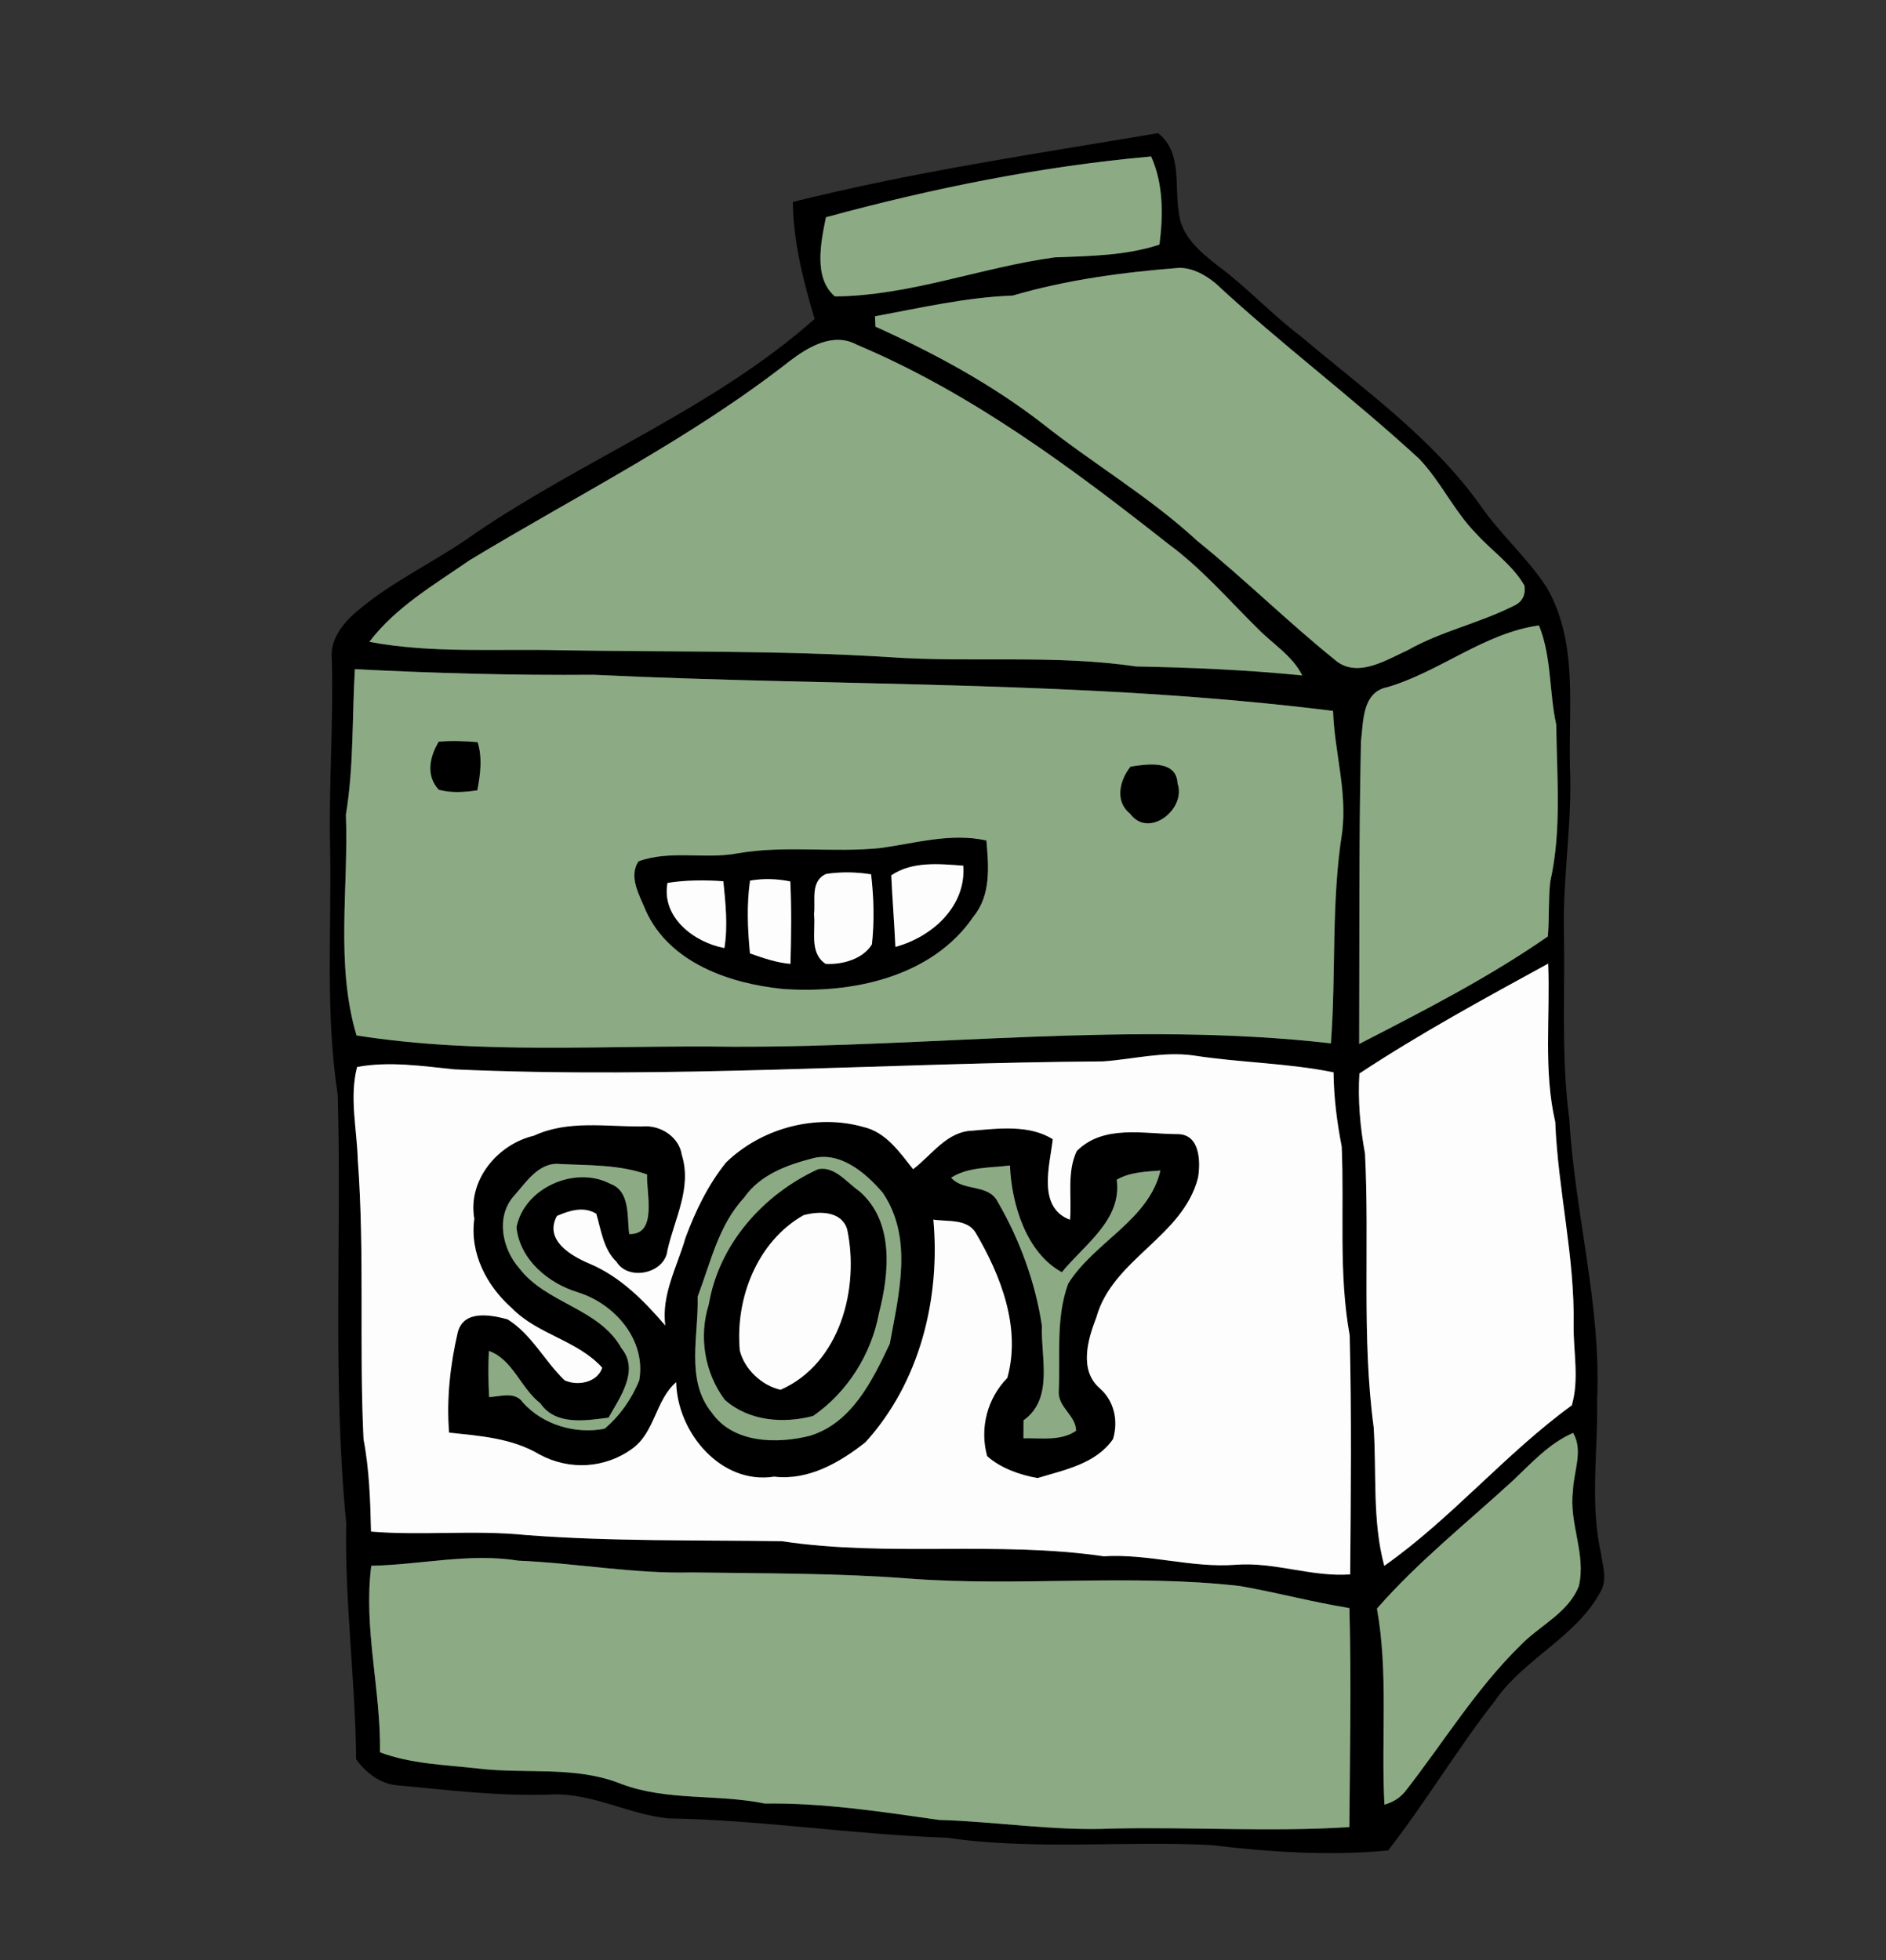 <svg height="238pt" viewBox="0 0 229 238" width="229pt" xmlns="http://www.w3.org/2000/svg"><rect x="0" y="0" width="229" height="238" fill="#333333" stroke="none"/><path d="m96.27 24.52c14.59-3.65 29.55-5.86 44.35-8.35 2.96 2.31 1.96 6.43 2.52 9.66.27 2.83 2.58 4.76 4.67 6.39 3.61 2.67 6.65 6 10.24 8.7 7.56 6.39 15.82 12.23 21.65 20.38 2.42 3.54 5.72 6.37 8.06 9.96 3.86 6.56 2.68 14.47 2.86 21.73.31 6.69-.86 13.33-.73 20.01.15 7.65-.35 15.33.66 22.94.66 11.4 3.9 22.58 3.37 34.07.12 6.21-.9 12.5.48 18.64.22 1.51.78 3.17-.06 4.61-3 5.56-9.3 8.12-12.82 13.24-4.59 5.87-8.4 12.3-12.98 18.18-7.15.67-14.39.2-21.52-.66-10.67-.53-21.42.66-32.04-.89-11.32-.37-22.55-2.16-33.88-2.35-4.78-.49-9.15-3.07-14.03-2.9-6.31.26-12.57-.54-18.83-1.11-2.07-.17-3.83-1.53-5-3.17-.08-9.56-1.4-19.07-1.2-28.65-1.69-17.29-.55-34.67-1.03-52-1.53-9.92-.74-19.96-.93-29.95-.17-7.64.42-15.26.21-22.9-.27-2.39 1.29-4.37 2.99-5.83 4.4-3.77 9.76-6.15 14.44-9.53 13.43-9.13 28.96-15.18 41.19-26.01-1.37-4.62-2.59-9.35-2.64-14.21m4.02 1.86c-.62 3.02-1.54 7.4 1.09 9.61 9.11-.08 17.72-3.52 26.67-4.74 4.28-.17 8.61-.2 12.73-1.55.46-3.57.49-7.36-1.01-10.7-13.34 1.19-26.55 3.86-39.48 7.38m42.94 6.14c-6.81.53-13.7 1.44-20.26 3.37-5.67.2-11.18 1.5-16.73 2.51.01.32.04.95.06 1.26 7.13 3.22 14.06 6.96 20.28 11.77 6.16 4.89 13 8.89 18.79 14.24 5.7 4.6 10.92 9.77 16.62 14.37 2.7 2.44 6.28.11 8.98-1.12 4.02-2.27 8.58-3.24 12.68-5.29 1.14-.47 1.62-1.31 1.45-2.53-1.46-2.53-3.95-4.19-5.88-6.33-2.68-2.73-4.27-6.31-6.91-9.07-8.01-7.38-16.77-13.92-24.75-21.33-1.23-1-2.7-1.82-4.33-1.85m-47.36 11.33c-12.04 9.44-25.79 16.27-38.83 24.16-4.29 2.97-9 5.7-12.19 9.92 7.62 1.43 15.42.83 23.13 1.02 13.34.23 26.69 0 40.02.84 9.97.7 20.01-.34 29.93 1.13 6.74.13 13.48.41 20.19 1.09-1.2-2.41-3.59-3.82-5.42-5.7-3.53-3.48-6.78-7.28-10.8-10.23-11.75-9.26-23.95-18.36-37.83-24.21-2.88-1.58-5.91.24-8.2 1.98m72.57 39.59c-3.06.61-2.89 4.16-3.19 6.6-.27 12.24-.17 24.48-.22 36.72 7.8-4.02 15.69-8.04 22.91-13.06.19-2.21.05-4.43.29-6.64 1.41-6.25.8-12.72.73-19.07-.88-3.99-.54-8.22-2.1-12.05-6.64.92-12.03 5.62-18.42 7.5m-125.35-2.19c-.35 5.89-.12 11.81-1.09 17.66.34 8.9-1.29 18.16 1.29 26.81 15.1 2.38 30.49 1.14 45.71 1.37 24.2.08 48.45-3.16 72.6-.41.64-8.52.02-17.12 1.36-25.59.64-4.97-.93-9.82-1.1-14.77-29.77-3.74-59.88-2.96-89.81-4.39-9.66.08-19.32-.19-28.96-.68m121.97 49.09c-.2 3.25.09 6.52.68 9.72.56 11.04-.42 22.2 1.05 33.2.38 5.63-.19 11.35 1.29 16.86 8.19-5.77 14.67-13.59 22.77-19.49.92-3.15.19-6.48.22-9.7.16-8.31-1.9-16.42-2.23-24.7-1.46-6.32-.59-12.82-.86-19.23-7.75 4.24-15.55 8.48-22.92 13.34m-31.11-1.47c-26.26.17-52.5 2.15-78.78.97-3.91-.4-7.9-1.01-11.81-.29-.96 3.67-.02 7.53.08 11.26.85 11.3.15 22.64.7 33.94.71 3.7.82 7.46.91 11.21 6.25.51 12.55-.22 18.81.42 10.34.79 20.72.6 31.08.75 12.94 1.94 26.12-.06 39.08 1.83 5.41-.34 10.63 1.44 16.03 1.03 4.69-.37 9.19 1.5 13.89 1.17.08-9.67.18-19.35-.06-29.02-1.37-7.58-.64-15.28-.97-22.93-.58-2.98-.96-5.98-.99-9.01-5.62-1.14-11.36-1.17-17.01-2.05-3.68-.51-7.31.46-10.96.72m49.8 50.85c-5.57 5.12-11.57 9.88-16.56 15.59 1.41 7.83.49 15.86.91 23.8 1-.27 1.83-.78 2.49-1.56 4.67-5.96 8.65-12.54 14.1-17.85 2.32-2.38 5.73-3.87 7.01-7.11.93-3.88-1.23-7.67-.71-11.56.06-2.34 1.29-4.85.02-7.05-2.89 1.25-5.02 3.62-7.26 5.74m-138.67 10.39c-.97 7.6 1.17 15.06 1.06 22.65 3.79 1.42 7.87 1.51 11.84 1.96 5.8.71 11.84-.36 17.4 1.86 5.61 2.13 11.69 1.21 17.48 2.4 7.11-.1 14.13.99 21.15 1.99 7.01.2 13.97 1.36 21 1.05 9.61-.22 19.24.43 28.83-.18.07-8.85.25-17.74.01-26.59-4.47-.73-8.85-1.9-13.3-2.68-13.31-1.52-26.74.1-40.08-.9-8.8-.68-17.63-.62-26.45-.75-7.07.18-14.04-1.13-21.08-1.43-5.96-.96-11.9.51-17.86.62z"/><path d="m53.27 90.05c1.57-.14 3.16-.08 4.73.06.59 1.9.33 3.93-.04 5.85-1.55.23-3.16.35-4.69-.07-1.6-1.75-1.1-4 0-5.84z"/><path d="m137.27 93.08c1.98-.31 5.58-.86 5.71 2.03 1.1 3.14-3.52 6.77-5.77 3.68-1.89-1.5-1.26-4.07.06-5.71z"/><path d="m106.93 102.96c4.24-.58 8.55-1.87 12.84-.91.28 3.11.57 6.62-1.55 9.21-5.03 7.41-14.83 9.44-23.24 8.81-6.41-.66-13.66-3.16-16.54-9.44-.74-1.84-2.18-4.16-.91-6.05 3.86-1.41 8.05-.22 12.02-.97 5.75-1.01 11.6-.04 17.38-.65m1.29 3.32c.13 2.9.37 5.79.5 8.69 4.45-1.21 8.59-4.89 8.25-9.86-2.92-.22-6.18-.56-8.75 1.17m-7.9-.17c-1.97.86-1.27 3.2-1.48 4.89.22 2.02-.61 4.7 1.41 6.03 2.02.11 4.52-.57 5.62-2.37.31-2.82.23-5.68-.1-8.5-1.8-.29-3.65-.32-5.45-.05m-19.27 1.09c-.77 4.18 3.23 7.22 6.91 7.91.43-2.69.14-5.42-.13-8.11-2.26-.17-4.54-.15-6.78.2m10.02-.28c-.42 2.93-.29 5.91-.01 8.84 1.6.56 3.22 1.13 4.92 1.27.09-3.34.14-6.68-.02-10.01-1.61-.33-3.27-.38-4.89-.1z"/><path d="m64.83 137.89c4.14-1.92 8.76-1.08 13.16-1.12 2.17-.21 4.48 1.25 4.8 3.48 1.25 3.99-.91 7.77-1.75 11.57-.3 2.81-4.74 3.77-6.19 1.38-1.6-1.54-1.85-3.81-2.45-5.83-1.53-.94-3.27-.39-4.78.27-1.58 2.92 1.7 4.84 3.96 5.79 3.74 1.58 6.61 4.49 9.2 7.51-.5-3.76 1.45-7.15 2.45-10.65 1.21-3.25 2.74-6.44 4.93-9.15 4.31-4.18 10.92-5.95 16.7-4.3 2.74.64 4.37 3.06 6.01 5.12 2.27-1.72 4.1-4.6 7.22-4.68 3.19-.27 6.92-.74 9.74 1.04-.37 3.19-1.91 8.27 2.09 9.78.24-2.77-.41-5.76.82-8.35 3.27-3.24 8.07-2.07 12.19-2.05 2.77-.04 2.86 3.29 2.54 5.28-1.84 7.21-10.38 9.87-12.35 16.97-1.04 2.67-2.12 6.38.38 8.58 1.79 1.55 2.32 3.98 1.64 6.21-2.1 3.01-5.87 3.72-9.15 4.72-2.13-.36-4.52-1.21-6.13-2.66-.94-3.38.01-7.01 2.45-9.5 1.69-6.08-.79-12.45-3.88-17.68-1.07-1.66-3.41-1.27-5.1-1.54.87 9.63-1.65 19.77-8.24 27.03-3.12 2.47-6.95 4.68-11.09 4.18-6.47 1.01-11.77-5.37-11.9-11.47-2.52 2.19-2.56 6.05-5.3 8.05-3.3 2.44-7.69 2.68-11.29.73-3.34-1.99-7.22-2.26-10.98-2.65-.34-4.08.14-8.27 1.06-12.23.75-2.71 4.01-2.08 6.04-1.53 2.91 1.8 4.49 5.07 6.92 7.4 1.56.73 4 .28 4.57-1.53-3.01-3.33-7.84-4.02-10.96-7.22-3.07-2.71-5.15-6.68-4.57-10.86-.83-4.67 2.81-9.05 7.24-10.09m33.7 2.79c-3.07.8-6.26 1.99-8.15 4.7-3.13 3.35-4.1 7.92-5.67 12.05.14 4.68-1.52 10.13 1.72 14.1 2.61 3.73 7.94 3.81 11.93 2.79 5.09-1.57 7.58-6.72 9.68-11.17 1.09-6 2.87-12.83-.85-18.32-2.06-2.43-5.25-5.15-8.66-4.15m-36.23 4.65c-2.12 2.53-1.28 6.35.75 8.66 3.29 4.3 9.7 4.84 12.41 9.71 2.21 2.69-.19 5.97-1.57 8.43-2.83.35-6.42.99-8.3-1.76-2.36-1.82-3.34-5.33-6.23-6.34-.09 1.86-.07 3.73.03 5.6 1.4-.06 3.15-.74 4.13.69 2.43 2.69 6.36 3.84 9.89 3.15 1.84-1.54 3.29-3.62 4.2-5.84.89-4.88-2.92-9.29-7.38-10.7-3.64-1.09-7.1-3.96-7.52-7.9.92-4.8 7.1-7.54 11.39-5.3 2.47.91 2.01 4.02 2.3 6.11 3.47.09 2.06-4.97 2.17-7.24-3.38-1.21-7.02-1.09-10.54-1.27-2.64-.29-4.2 2.31-5.73 4m53.19-2.34c1.47 1.7 4.53.71 5.66 2.94 2.67 4.6 4.57 9.78 5.36 15.04-.15 3.85 1.47 8.84-2.23 11.48 0 .54-.01 1.63-.01 2.18 2.13-.05 4.53.37 6.39-.91-.03-1.85-2.14-2.81-2.11-4.69.21-4.38-.39-8.98 1.15-13.17 3.11-5.03 9.79-7.69 11.2-13.74-1.79.14-3.71.19-5.31 1.12.68 4.86-3.95 7.89-6.66 11.23-4.31-2.35-6.11-8.24-6.3-12.96-2.39.31-5.03.14-7.14 1.48z"/><path d="m99.33 141.96c2.01-.41 3.51 1.64 5.02 2.68 4.23 3.66 3.64 9.9 2.38 14.79-.93 4.99-3.82 9.6-8 12.49-3.61.96-7.83.63-10.73-1.96-2.45-3.27-3.18-7.67-1.94-11.58 1.24-7.34 6.62-13.37 13.27-16.42m-1.77 5.59c-5.66 3.22-8.31 10.17-7.73 16.44.57 2.27 2.68 4.25 4.95 4.75 7.23-3.18 9.6-12.33 8.08-19.49-.71-2.25-3.43-2.22-5.3-1.7z"/><path d="m229 170.68c0-.06 0-.19 0-.25z"/><path d="m158.34 238h.25z"/><g fill="#8cab85"><path d="m100.29 26.38c12.93-3.52 26.14-6.19 39.48-7.38 1.5 3.34 1.47 7.13 1.01 10.7-4.12 1.35-8.45 1.38-12.73 1.55-8.95 1.22-17.56 4.66-26.67 4.74-2.63-2.21-1.71-6.59-1.09-9.61z"/><path d="m143.23 32.52c1.63.03 3.1.85 4.33 1.85 7.98 7.41 16.74 13.95 24.75 21.33 2.64 2.76 4.23 6.34 6.91 9.07 1.93 2.14 4.42 3.8 5.88 6.33.17 1.22-.31 2.06-1.45 2.53-4.1 2.05-8.66 3.02-12.68 5.29-2.7 1.23-6.28 3.56-8.98 1.12-5.7-4.6-10.92-9.77-16.62-14.37-5.79-5.35-12.63-9.35-18.79-14.24-6.22-4.81-13.15-8.55-20.28-11.77-.02-.31-.05-.94-.06-1.26 5.55-1.01 11.06-2.31 16.73-2.51 6.56-1.93 13.45-2.84 20.26-3.37z"/><path d="m95.87 43.85c2.29-1.74 5.32-3.56 8.2-1.98 13.88 5.85 26.08 14.95 37.83 24.21 4.02 2.95 7.27 6.75 10.8 10.23 1.83 1.88 4.22 3.29 5.42 5.7-6.71-.68-13.45-.96-20.19-1.09-9.92-1.47-19.96-.43-29.93-1.13-13.33-.84-26.68-.61-40.02-.84-7.71-.19-15.51.41-23.13-1.02 3.19-4.22 7.9-6.95 12.19-9.92 13.04-7.89 26.79-14.72 38.83-24.16z"/><path d="m168.44 83.44c6.39-1.88 11.78-6.58 18.42-7.5 1.56 3.83 1.22 8.06 2.1 12.05.07 6.35.68 12.82-.73 19.07-.24 2.21-.1 4.43-.29 6.64-7.22 5.02-15.11 9.04-22.91 13.06.05-12.24-.05-24.48.22-36.72.3-2.44.13-5.99 3.19-6.6z"/><path d="m43.09 81.25c9.64.49 19.3.76 28.96.68 29.93 1.43 60.04.65 89.81 4.39.17 4.95 1.74 9.8 1.1 14.77-1.34 8.47-.72 17.07-1.36 25.59-24.15-2.75-48.4.49-72.6.41-15.22-.23-30.61 1.01-45.71-1.37-2.58-8.65-.95-17.91-1.29-26.81.97-5.85.74-11.77 1.09-17.66m10.18 8.8c-1.1 1.84-1.6 4.09 0 5.84 1.53.42 3.14.3 4.69.07.37-1.92.63-3.95.04-5.85-1.57-.14-3.16-.2-4.73-.06m84 3.03c-1.32 1.64-1.95 4.21-.06 5.71 2.25 3.09 6.87-.54 5.77-3.68-.13-2.89-3.73-2.34-5.71-2.03m-30.34 9.88c-5.78.61-11.63-.36-17.38.65-3.97.75-8.16-.44-12.02.97-1.27 1.89.17 4.21.91 6.05 2.88 6.28 10.13 8.78 16.54 9.44 8.41.63 18.21-1.4 23.24-8.81 2.12-2.59 1.83-6.1 1.55-9.21-4.29-.96-8.6.33-12.84.91z"/><path d="m98.53 140.68c3.41-1 6.6 1.72 8.66 4.15 3.72 5.49 1.94 12.32.85 18.32-2.1 4.45-4.59 9.6-9.68 11.17-3.99 1.02-9.32.94-11.93-2.79-3.24-3.97-1.58-9.42-1.72-14.1 1.57-4.13 2.54-8.7 5.67-12.05 1.89-2.71 5.08-3.9 8.15-4.7m.8 1.28c-6.65 3.05-12.03 9.08-13.27 16.42-1.24 3.91-.51 8.31 1.94 11.58 2.9 2.59 7.12 2.92 10.73 1.96 4.18-2.89 7.07-7.5 8-12.49 1.26-4.89 1.85-11.13-2.38-14.79-1.51-1.04-3.01-3.09-5.02-2.68z"/><path d="m62.3 145.33c1.53-1.69 3.09-4.29 5.73-4 3.52.18 7.16.06 10.54 1.27-.11 2.27 1.3 7.33-2.17 7.24-.29-2.09.17-5.2-2.3-6.11-4.29-2.24-10.47.5-11.39 5.3.42 3.94 3.88 6.81 7.52 7.9 4.46 1.41 8.27 5.82 7.38 10.7-.91 2.22-2.36 4.3-4.2 5.84-3.53.69-7.46-.46-9.89-3.15-.98-1.43-2.73-.75-4.13-.69-.1-1.87-.12-3.74-.03-5.6 2.89 1.01 3.87 4.52 6.23 6.34 1.88 2.75 5.47 2.11 8.3 1.76 1.38-2.46 3.78-5.74 1.57-8.43-2.71-4.87-9.12-5.41-12.41-9.71-2.03-2.31-2.87-6.13-.75-8.66z"/><path d="m115.49 142.99c2.11-1.34 4.75-1.17 7.14-1.48.19 4.72 1.99 10.61 6.3 12.96 2.71-3.34 7.34-6.37 6.66-11.23 1.6-.93 3.52-.98 5.31-1.12-1.41 6.05-8.09 8.71-11.2 13.74-1.54 4.19-.94 8.79-1.15 13.17-.03 1.88 2.08 2.84 2.11 4.69-1.86 1.28-4.26.86-6.39.91 0-.55.01-1.64.01-2.18 3.7-2.64 2.08-7.63 2.23-11.48-.79-5.26-2.69-10.44-5.36-15.04-1.13-2.23-4.19-1.24-5.66-2.94z"/><path d="m183.75 179.72c2.24-2.12 4.37-4.49 7.26-5.74 1.27 2.2.04 4.71-.02 7.05-.52 3.89 1.64 7.68.71 11.56-1.28 3.24-4.69 4.73-7.01 7.11-5.45 5.31-9.43 11.89-14.1 17.85-.66.78-1.49 1.29-2.49 1.56-.42-7.94.5-15.97-.91-23.8 4.99-5.71 10.99-10.47 16.56-15.59z"/><path d="m45.08 190.11c5.96-.11 11.9-1.58 17.86-.62 7.04.3 14.01 1.61 21.08 1.43 8.82.13 17.65.07 26.45.75 13.34 1 26.77-.62 40.08.9 4.45.78 8.83 1.95 13.3 2.68.24 8.85.06 17.74-.01 26.59-9.59.61-19.22-.04-28.83.18-7.03.31-13.99-.85-21-1.05-7.02-1-14.04-2.09-21.15-1.99-5.79-1.19-11.87-.27-17.48-2.4-5.56-2.22-11.6-1.15-17.4-1.86-3.97-.45-8.05-.54-11.84-1.96.11-7.59-2.03-15.05-1.06-22.65z"/></g><path d="m108.22 106.28c2.57-1.73 5.83-1.39 8.75-1.17.34 4.97-3.8 8.65-8.25 9.86-.13-2.9-.37-5.79-.5-8.69z" fill="#fdfdfd"/><path d="m100.32 106.11c1.8-.27 3.65-.24 5.45.05.33 2.82.41 5.68.1 8.5-1.1 1.8-3.6 2.48-5.62 2.37-2.02-1.33-1.19-4.01-1.41-6.03.21-1.69-.49-4.03 1.48-4.89z" fill="#fdfdfd"/><path d="m81.05 107.2c2.24-.35 4.52-.37 6.78-.2.27 2.69.56 5.42.13 8.11-3.68-.69-7.68-3.73-6.91-7.91z" fill="#fdfdfd"/><path d="m91.07 106.92c1.62-.28 3.28-.23 4.89.1.16 3.33.11 6.67.02 10.01-1.7-.14-3.32-.71-4.92-1.27-.28-2.93-.41-5.91.01-8.84z" fill="#fdfdfd"/><path d="m165.06 130.34c7.37-4.86 15.17-9.1 22.92-13.34.27 6.41-.6 12.91.86 19.23.33 8.28 2.39 16.39 2.23 24.7-.03 3.22.7 6.55-.22 9.7-8.1 5.9-14.58 13.72-22.77 19.49-1.48-5.51-.91-11.23-1.29-16.86-1.47-11-.49-22.16-1.05-33.2-.59-3.2-.88-6.47-.68-9.72z" fill="#fdfdfd"/><path d="m133.95 128.87c3.65-.26 7.28-1.23 10.96-.72 5.65.88 11.39.91 17.01 2.05.03 3.03.41 6.03.99 9.01.33 7.65-.4 15.35.97 22.93.24 9.67.14 19.35.06 29.02-4.7.33-9.2-1.54-13.89-1.17-5.4.41-10.62-1.37-16.03-1.03-12.96-1.89-26.14.11-39.08-1.83-10.36-.15-20.74.04-31.08-.75-6.26-.64-12.56.09-18.81-.42-.09-3.75-.2-7.51-.91-11.21-.55-11.3.15-22.64-.7-33.94-.1-3.73-1.04-7.59-.08-11.26 3.91-.72 7.9-.11 11.81.29 26.28 1.18 52.52-.8 78.78-.97m-69.12 9.02c-4.43 1.04-8.07 5.42-7.24 10.09-.58 4.18 1.5 8.15 4.57 10.86 3.12 3.2 7.95 3.89 10.96 7.22-.57 1.81-3.01 2.26-4.57 1.53-2.43-2.33-4.01-5.6-6.92-7.4-2.03-.55-5.29-1.18-6.04 1.53-.92 3.96-1.4 8.15-1.06 12.23 3.76.39 7.64.66 10.98 2.65 3.6 1.95 7.99 1.71 11.29-.73 2.74-2 2.78-5.86 5.3-8.05.13 6.1 5.43 12.48 11.9 11.47 4.14.5 7.97-1.71 11.09-4.18 6.59-7.26 9.11-17.4 8.24-27.03 1.69.27 4.03-.12 5.1 1.54 3.09 5.23 5.57 11.6 3.88 17.68-2.44 2.49-3.39 6.12-2.45 9.5 1.61 1.45 4 2.3 6.13 2.66 3.28-1 7.05-1.71 9.15-4.72.68-2.23.15-4.66-1.64-6.21-2.5-2.2-1.42-5.91-.38-8.58 1.97-7.1 10.51-9.76 12.35-16.97.32-1.99.23-5.32-2.54-5.28-4.12-.02-8.92-1.19-12.19 2.05-1.23 2.59-.58 5.58-.82 8.35-4-1.51-2.46-6.59-2.09-9.78-2.82-1.78-6.55-1.31-9.74-1.04-3.12.08-4.95 2.96-7.22 4.68-1.64-2.06-3.27-4.48-6.01-5.12-5.78-1.65-12.39.12-16.7 4.3-2.19 2.71-3.72 5.9-4.93 9.15-1 3.5-2.95 6.89-2.45 10.65-2.59-3.02-5.46-5.93-9.2-7.51-2.26-.95-5.54-2.87-3.96-5.79 1.51-.66 3.25-1.21 4.78-.27.6 2.02.85 4.29 2.45 5.83 1.45 2.39 5.89 1.43 6.19-1.38.84-3.8 3-7.58 1.75-11.57-.32-2.23-2.63-3.69-4.8-3.48-4.4.04-9.02-.8-13.16 1.12z" fill="#fdfdfd"/><path d="m97.56 147.55c1.87-.52 4.59-.55 5.3 1.7 1.52 7.16-.85 16.31-8.08 19.49-2.27-.5-4.38-2.48-4.95-4.75-.58-6.27 2.07-13.22 7.73-16.44z" fill="#fdfdfd"/></svg>